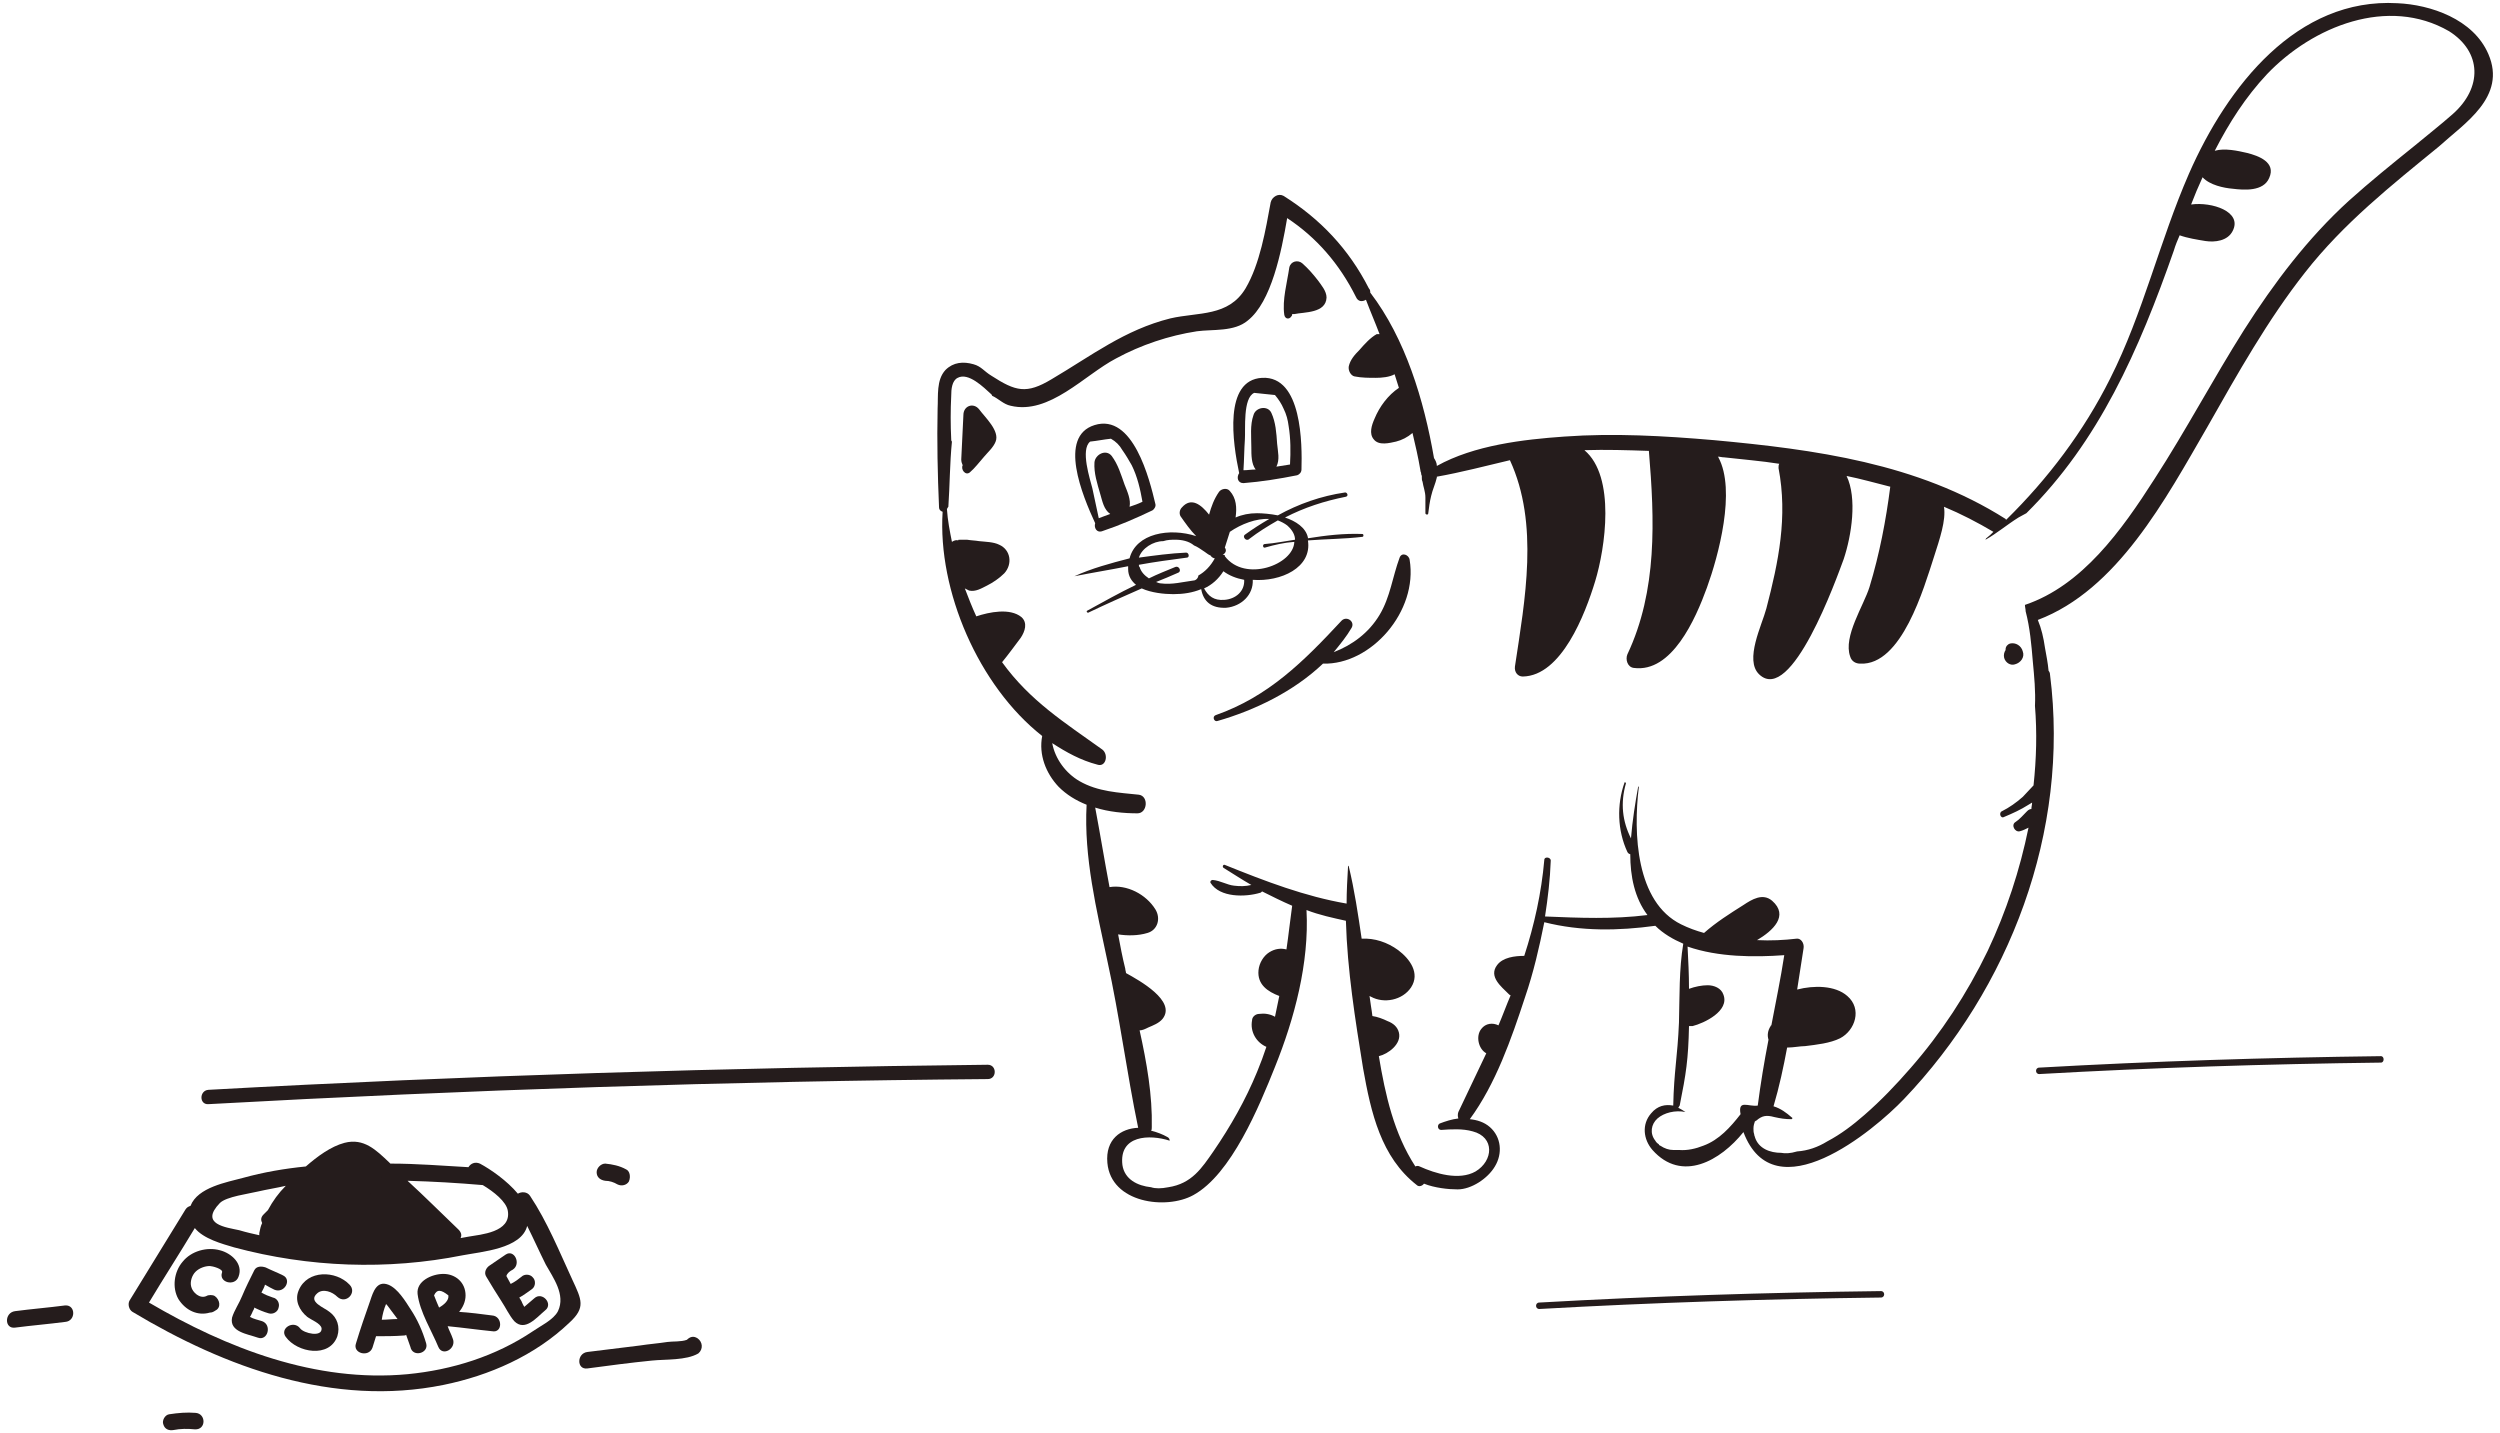 <svg width="342" height="196" viewBox="0 0 342 196" fill="none" xmlns="http://www.w3.org/2000/svg">
<path d="M78.291 175.054C76.527 171.233 74.861 167.117 72.51 163.59C72.118 163.002 71.334 163.002 70.844 163.296C69.374 161.532 67.12 159.964 65.651 159.18C64.965 158.886 64.377 159.18 64.083 159.67C60.555 159.474 57.028 159.18 53.402 159.18C53.304 159.082 53.304 159.082 53.206 158.984C51.442 157.319 49.777 155.653 47.131 156.339C45.269 156.829 43.407 158.2 41.84 159.572C38.9 159.866 36.058 160.356 33.217 161.14C31.061 161.728 27.043 162.414 26.064 164.962C25.77 165.06 25.574 165.158 25.378 165.452L17.735 177.896C17.441 178.386 17.637 179.17 18.127 179.464C30.865 187.107 45.661 192.496 60.653 189.459C66.924 188.185 73.196 185.441 77.899 180.934C80.153 178.876 79.565 177.798 78.291 175.054ZM66.043 162.12C67.512 163.002 69.276 164.374 69.472 165.648C69.962 168.587 65.749 168.881 64.083 169.175C63.691 169.273 63.397 169.273 63.005 169.371C63.201 168.979 63.103 168.587 62.711 168.195C60.359 165.942 58.105 163.688 55.754 161.532C59.281 161.63 62.613 161.826 66.043 162.12ZM38.41 167.215C38.508 167.215 38.508 167.215 38.41 167.215C38.9 166.823 39.488 166.431 39.978 166.039C39.782 166.235 39.684 166.529 39.488 166.725C39.39 166.921 39.292 167.117 39.292 167.313C39.096 167.313 38.9 167.215 38.704 167.215C38.606 167.215 38.508 167.215 38.41 167.215ZM49.777 162.512C49.385 162.806 48.993 163.198 48.699 163.492C49.287 162.806 49.777 162.12 50.364 161.336C50.56 161.336 50.756 161.336 50.854 161.336C50.462 161.826 50.071 162.12 49.777 162.512ZM37.626 169.273C37.724 169.273 37.92 169.371 38.116 169.469C38.606 169.567 39.096 169.665 39.586 169.861C38.9 169.763 38.214 169.665 37.528 169.469C37.626 169.371 37.626 169.371 37.626 169.273ZM59.673 169.665C59.967 169.371 60.065 169.077 60.065 168.685C60.457 169.077 60.751 169.371 61.143 169.763C60.457 169.861 59.869 169.959 59.183 170.057C59.281 169.861 59.477 169.763 59.673 169.665ZM30.081 164.57C30.963 163.688 34.099 163.296 35.274 163.002C36.548 162.708 37.822 162.512 39.096 162.218C38.116 163.198 37.332 164.276 36.646 165.55C36.45 165.746 36.254 165.941 36.058 166.137C35.666 166.529 35.666 166.921 35.862 167.313C35.666 167.705 35.568 168.195 35.47 168.685C35.47 168.783 35.47 168.881 35.47 168.979C34.588 168.783 33.707 168.587 32.727 168.293C30.963 167.901 27.239 167.509 30.081 164.57ZM76.331 179.366C75.743 180.542 73.882 181.424 72.902 182.109C67.806 185.539 61.829 187.401 55.754 187.989C43.211 189.165 31.061 184.461 20.38 178.19C22.438 174.76 24.594 171.429 26.651 167.999C27.827 169.469 30.375 170.155 32.041 170.645C42.231 173.389 53.01 173.781 63.299 171.723C65.847 171.233 71.334 170.841 72.118 167.705C73 169.469 73.784 171.233 74.665 172.997C75.645 174.76 77.409 177.112 76.331 179.366Z" fill="#251C1C"/>
<path d="M30.081 171.036C28.317 170.546 26.161 171.134 24.985 172.604C23.809 173.976 23.515 176.132 24.397 177.7C25.377 179.267 27.043 180.051 28.709 179.561C29.003 179.561 29.199 179.463 29.493 179.267C30.277 178.875 30.081 177.798 29.395 177.308C29.101 177.112 28.513 177.112 28.219 177.308C27.337 177.7 26.357 176.818 26.161 176.034C25.965 175.348 26.259 174.466 26.749 173.976C27.239 173.486 28.023 173.192 28.709 173.192C29.003 173.192 30.57 173.584 30.375 174.074C29.885 175.446 32.138 176.034 32.628 174.662C33.314 172.898 31.648 171.428 30.081 171.036Z" fill="#251C1C"/>
<path d="M37.526 176.427C38.898 177.014 39.976 175.055 38.702 174.467C37.918 174.075 37.134 173.781 36.35 173.389C35.763 173.193 35.077 173.193 34.783 173.781C34.195 174.957 33.607 176.133 33.117 177.308C32.725 178.288 32.039 179.268 31.745 180.248C31.353 182.208 33.901 182.502 35.273 182.992C36.645 183.482 37.232 181.228 35.861 180.738C35.273 180.542 34.685 180.444 34.195 180.15C34.391 179.856 34.587 179.366 34.587 179.366C34.685 179.17 34.783 179.072 34.783 178.876C35.371 179.17 36.057 179.464 36.742 179.66C37.33 179.856 38.016 179.464 38.114 178.876C38.31 178.288 37.918 177.602 37.33 177.504C36.742 177.308 36.252 177.112 35.763 176.819C35.959 176.427 36.154 176.133 36.252 175.741C36.742 176.035 37.134 176.231 37.526 176.427Z" fill="#251C1C"/>
<path d="M70.157 173.682C71.333 172.899 70.353 170.841 69.177 171.625C68.491 172.115 67.707 172.605 67.021 173.094C66.531 173.388 66.139 174.074 66.531 174.662C67.217 175.838 67.903 176.916 68.589 177.994C69.177 178.876 69.667 179.954 70.353 180.738C71.823 182.207 73.391 180.248 74.566 179.268C75.742 178.386 74.174 176.622 73.097 177.602C72.607 177.994 72.215 178.386 71.725 178.778C71.529 178.484 71.333 177.994 71.333 177.994C71.235 177.798 71.137 177.7 71.039 177.504C71.627 177.21 72.215 176.72 72.802 176.328C73.293 175.936 73.293 175.152 72.9 174.76C72.509 174.27 71.725 174.27 71.333 174.662C70.843 175.054 70.451 175.348 69.863 175.642C69.667 175.25 69.471 174.956 69.275 174.564C69.373 174.172 69.765 173.878 70.157 173.682Z" fill="#251C1C"/>
<path d="M47.816 175.74C45.954 173.78 42.034 173.682 40.859 176.524C40.271 177.896 40.956 179.268 42.034 180.15C42.524 180.542 43.896 181.031 43.994 181.717C44.092 182.991 41.544 182.403 41.054 181.717C40.173 180.542 38.213 181.717 39.095 182.893C40.663 185.049 45.072 185.833 46.15 182.795C46.542 181.521 46.15 180.248 45.072 179.464C44.386 178.876 42.034 178.092 43.406 176.916C44.19 176.23 45.464 176.72 46.15 177.406C47.326 178.484 48.894 176.818 47.816 175.74Z" fill="#251C1C"/>
<path d="M58.301 183.775C57.811 182.109 57.125 180.541 56.145 179.071C55.459 177.994 54.381 176.23 53.107 175.74C51.539 175.152 51.05 176.72 50.658 177.896C49.972 179.855 49.286 181.815 48.698 183.775C48.208 185.147 50.462 185.735 50.952 184.363L51.442 182.795C52.715 182.795 53.989 182.795 55.263 182.697C55.361 182.697 55.459 182.697 55.557 182.599C55.753 183.187 55.949 183.677 56.145 184.265C56.439 185.735 58.693 185.147 58.301 183.775ZM52.813 178.386C53.107 178.68 53.401 179.169 53.499 179.267C53.793 179.659 54.087 180.051 54.381 180.443C53.695 180.443 52.911 180.541 52.225 180.541C52.323 179.855 52.519 179.071 52.813 178.386Z" fill="#251C1C"/>
<path d="M67.316 179.954C65.846 179.758 64.278 179.562 62.808 179.464C63.298 178.876 63.69 178.092 63.69 177.21C63.69 175.447 62.318 174.271 60.653 174.271C59.085 174.271 56.929 175.251 57.125 177.014C57.419 179.464 59.085 182.11 59.967 184.265C60.555 185.637 62.514 184.461 61.926 183.09C61.73 182.502 61.437 182.012 61.24 181.424C63.298 181.62 65.356 181.914 67.316 182.11C68.786 182.404 68.786 180.052 67.316 179.954ZM61.339 177.21C61.437 177.896 60.751 178.484 60.065 178.876C59.967 178.68 59.869 178.386 59.771 178.19C59.673 177.896 59.477 177.504 59.379 177.21C59.771 176.328 60.359 176.426 61.339 177.21Z" fill="#251C1C"/>
<path d="M95.438 183.089C94.85 182.697 94.361 182.893 93.969 183.285C93.185 183.579 92.009 183.481 91.323 183.579C90.049 183.775 88.775 183.873 87.501 184.069C85.15 184.363 82.7 184.657 80.348 184.951C78.878 185.147 78.878 187.4 80.348 187.204C83.288 186.812 86.228 186.42 89.167 186.127C91.029 185.931 93.871 186.127 95.536 185.147C96.222 184.559 96.124 183.579 95.438 183.089Z" fill="#251C1C"/>
<path d="M8.916 178.582C6.662 178.876 4.31 179.072 2.056 179.366C0.587 179.562 0.587 181.815 2.056 181.619C4.31 181.326 6.662 181.13 8.916 180.836C10.385 180.738 10.385 178.484 8.916 178.582Z" fill="#251C1C"/>
<path d="M26.749 193.28C25.573 193.182 24.397 193.28 23.123 193.476C22.535 193.574 22.144 194.358 22.34 194.848C22.535 195.534 23.123 195.73 23.711 195.632C24.691 195.436 25.671 195.436 26.651 195.534C28.219 195.632 28.219 193.378 26.749 193.28Z" fill="#251C1C"/>
<path d="M85.639 159.964C84.757 159.474 83.777 159.278 82.797 159.18C82.209 159.18 81.621 159.768 81.621 160.356C81.621 161.042 82.111 161.434 82.797 161.532C83.385 161.532 83.973 161.728 84.463 162.022C85.051 162.316 85.737 162.12 86.031 161.63C86.325 160.944 86.129 160.16 85.639 159.964Z" fill="#251C1C"/>
<path d="M50.755 159.964C49.285 160.454 48.109 161.336 47.227 162.61C46.737 163.198 47.129 163.884 47.717 164.177C47.717 164.373 47.619 164.569 47.619 164.765C47.521 165.353 48.207 165.941 48.795 165.941C49.481 165.941 49.873 165.451 49.971 164.765C50.069 164.177 50.363 163.59 50.755 163.1C50.951 162.806 51.049 162.512 51.049 162.316C51.147 162.218 51.245 162.218 51.441 162.12C52.715 161.63 52.127 159.474 50.755 159.964Z" fill="#251C1C"/>
<path d="M61.827 168.979C61.337 167.901 61.043 167.803 59.965 167.411C59.28 167.117 58.692 167.705 58.594 168.391C52.322 168.293 46.247 169.469 39.976 168.881C39.976 168.783 39.976 168.783 39.976 168.685C40.368 168.391 40.662 167.999 41.054 167.411C41.25 167.117 41.25 166.823 41.152 166.529C41.642 166.039 42.23 165.745 42.916 165.451C44.288 164.864 43.112 162.904 41.74 163.492C39.78 164.374 38.604 165.451 37.624 167.313C37.526 167.411 37.428 167.607 37.428 167.705C37.428 167.705 37.428 167.705 37.428 167.803V167.901C37.428 167.901 37.428 167.901 37.428 167.999C37.428 168.097 37.428 168.195 37.428 168.195C37.428 168.391 37.428 168.685 37.526 168.881C37.428 168.979 37.33 169.077 37.232 169.273C36.84 169.861 37.232 170.841 37.918 170.939C45.365 172.017 52.519 170.351 59.965 170.743C60.456 171.233 61.141 171.135 61.631 170.743C61.827 170.449 62.121 169.567 61.827 168.979Z" fill="#251C1C"/>
<path d="M135.124 145.658C99.555 146.05 63.985 147.128 28.514 149.088C27.24 149.186 27.24 151.146 28.514 151.048C63.985 149.088 99.555 147.912 135.124 147.618C136.398 147.618 136.398 145.658 135.124 145.658Z" fill="#251C1C"/>
<path d="M325.711 144.482C310.131 144.678 294.551 145.168 278.97 146.05C278.383 146.05 278.383 146.932 278.97 146.932C294.551 146.05 310.131 145.56 325.711 145.364C326.201 145.364 326.201 144.482 325.711 144.482Z" fill="#251C1C"/>
<path d="M257.314 176.621C241.734 176.817 226.154 177.307 210.574 178.189C209.986 178.189 209.986 179.071 210.574 179.071C226.154 178.189 241.734 177.699 257.314 177.503C257.902 177.503 257.902 176.621 257.314 176.621Z" fill="#251C1C"/>
<path d="M340.409 7.397C338.351 2.596 332.472 0.636 327.965 0.44C314.246 -0.344 304.741 11.709 299.45 23.761C295.433 32.972 293.179 42.869 288.671 51.786C285.046 59.037 280.146 65.504 274.463 71.089C274.463 71.089 274.365 71.089 274.365 70.991C262.313 63.348 248.202 61.486 234.484 60.213C227.625 59.625 220.766 59.233 214.005 59.723C208.419 60.115 201.658 60.898 196.563 63.74C196.563 63.348 196.367 62.956 196.171 62.662C194.799 54.725 192.251 46.298 187.45 40.027C187.45 39.831 187.45 39.635 187.254 39.439C184.51 34.05 180.591 29.934 175.594 26.799C174.908 26.407 174.026 26.897 173.83 27.681C173.144 31.404 172.36 36.108 170.4 39.439C168.049 43.359 163.933 42.673 160.112 43.555C153.84 45.123 149.333 48.65 143.846 51.884C140.416 53.941 138.946 53.55 135.615 51.394C134.635 50.806 134.243 50.12 133.165 49.826C131.793 49.434 130.421 49.532 129.343 50.61C128.07 51.982 128.363 54.137 128.265 55.901C128.168 60.409 128.265 64.916 128.461 69.424C128.461 69.717 128.657 69.913 128.951 70.011C128.265 80.79 133.851 93.822 142.572 100.682C142.082 103.229 143.062 105.777 144.825 107.639C145.903 108.717 147.177 109.5 148.647 110.088C148.255 117.242 150.019 124.493 151.489 131.45C153.154 138.995 154.134 146.736 155.702 154.281C153.35 154.379 151.195 155.849 151.489 159.082C151.979 164.57 159.524 165.549 163.247 163.492C168.44 160.65 172.262 151.341 174.418 145.952C177.063 139.387 179.121 131.744 178.729 124.493C180.493 125.179 182.355 125.57 184.119 125.962C184.314 132.724 185.392 139.485 186.47 146.148C187.548 152.223 188.92 158.298 193.819 162.12C194.113 162.414 194.603 162.218 194.799 161.924C196.269 162.512 198.131 162.708 199.405 162.708C201.266 162.708 203.52 161.238 204.5 159.572C205.578 157.808 205.382 155.555 203.814 154.183C203.03 153.497 202.05 153.203 201.07 153.105C204.598 148.304 206.754 142.13 208.615 136.447C209.791 133.018 210.575 129.588 211.261 126.158C216.258 127.432 221.452 127.334 226.449 126.648C227.527 127.726 228.899 128.51 230.271 129.098C229.683 132.626 229.781 136.251 229.683 139.877C229.487 144.58 228.997 146.54 228.899 151.243C227.821 151.047 226.743 151.243 225.861 152.321C224.587 153.791 224.783 155.849 226.057 157.318C230.075 161.826 235.366 158.788 238.502 154.869C242.715 166.039 256.335 154.673 260.451 150.361C274.855 135.271 283.184 113.812 280.44 92.255C280.44 92.059 280.342 91.863 280.245 91.765C280.147 90.687 279.951 89.707 279.755 88.629C279.559 87.257 279.265 85.983 278.775 84.808C289.651 80.692 296.216 68.346 301.998 58.351C306.113 51.1 310.229 43.751 315.324 37.283C320.615 30.522 327.181 25.329 333.648 20.038C337.077 16.902 342.957 13.277 340.409 7.397ZM238.11 152.419C236.738 154.183 235.17 155.947 233.014 156.731C232.035 157.123 230.859 157.416 229.683 157.318C229.389 157.318 229.193 157.318 228.899 157.318C228.311 157.318 227.723 157.123 227.135 156.731C227.037 156.731 227.037 156.633 226.939 156.633C226.939 156.633 226.939 156.633 226.939 156.535C226.743 156.437 226.547 156.241 226.449 156.045C225.665 155.065 225.861 153.791 226.743 153.007C227.625 152.223 229.193 151.831 230.565 152.125C230.271 151.929 229.977 151.733 229.585 151.537C229.683 151.439 229.683 151.341 229.781 151.243C230.663 146.834 230.957 144.972 231.055 140.367C231.251 140.367 231.349 140.367 231.545 140.367C233.112 139.975 236.64 138.309 235.758 136.055C235.464 135.173 234.484 134.781 233.602 134.781C232.818 134.781 231.839 134.977 231.055 135.271C231.055 133.311 230.957 131.352 230.859 129.49C235.072 130.96 240.07 130.96 244.087 130.666C243.597 133.899 242.911 137.133 242.323 140.269C242.323 140.269 242.225 140.269 242.225 140.367C241.833 140.955 241.735 141.64 241.931 142.228C241.343 145.266 240.853 148.206 240.461 151.243C239.188 151.439 237.718 150.361 238.11 152.419ZM335.51 15.628C333.844 17.098 332.08 18.47 330.316 19.94C327.279 22.389 324.241 24.839 321.301 27.485C315.716 32.58 311.111 38.655 306.995 45.123C302.782 51.786 299.058 58.841 294.747 65.504C290.239 72.559 284.85 80.104 277.011 82.75C277.011 83.044 277.109 83.338 277.109 83.632C277.697 85.885 277.893 88.139 278.089 90.491C278.285 92.549 278.481 94.606 278.383 96.566C278.677 100.192 278.579 103.817 278.187 107.443C277.697 107.933 277.207 108.521 276.717 109.011C275.835 109.794 274.855 110.48 273.875 110.97C273.385 111.166 273.679 112.048 274.169 111.754C275.345 111.264 276.423 110.774 277.501 110.088C277.697 109.99 277.795 109.892 277.991 109.794C277.991 110.088 277.893 110.382 277.893 110.676C277.697 110.676 277.501 110.774 277.305 110.97C276.717 111.558 276.325 112.048 275.737 112.44C275.051 112.832 275.639 113.91 276.325 113.714C276.717 113.616 277.109 113.42 277.501 113.224C276.325 119.005 274.463 124.689 271.916 130.078C269.074 135.957 265.546 141.346 261.333 146.148C259.373 148.402 257.315 150.557 255.062 152.517C253.494 153.889 251.828 155.163 249.966 156.143C248.692 156.927 247.321 157.416 245.851 157.514C244.871 157.808 244.185 157.808 243.695 157.71C242.127 157.71 240.559 157.123 240.07 155.555C240.07 155.457 239.972 155.359 239.972 155.163C239.874 154.869 239.874 154.673 239.874 154.379C239.874 153.987 239.972 153.693 240.07 153.399C240.168 153.399 240.168 153.301 240.265 153.301C241.049 152.615 241.637 152.517 242.715 152.811C243.597 153.007 244.185 153.105 245.067 153.105C245.165 153.105 245.263 152.909 245.165 152.909C244.381 152.223 243.597 151.635 242.617 151.341C243.401 148.696 243.989 145.952 244.479 143.306C245.361 143.306 246.243 143.11 246.929 143.11C248.496 142.914 250.358 142.718 251.73 142.032C253.788 140.955 254.768 138.015 252.71 136.251C251.044 134.781 248.105 134.781 245.851 135.369C246.145 133.507 246.439 131.548 246.733 129.686C246.831 129 246.341 128.314 245.753 128.412C244.087 128.608 242.225 128.706 240.363 128.608C242.519 127.334 244.773 125.276 242.421 123.219C241.147 122.141 239.678 123.023 238.502 123.807C236.64 124.983 234.778 126.158 233.112 127.628C232.035 127.334 230.957 126.942 229.977 126.452C223.804 123.415 223.412 114.008 224.196 107.639C224.196 107.639 224.098 107.541 224.098 107.639C223.706 109.794 223.314 112.244 223.118 114.694C221.942 112.342 221.648 109.892 222.432 107.149C222.432 107.051 222.236 106.953 222.236 107.051C221.158 110.088 221.256 113.616 222.628 116.556C222.726 116.752 222.922 116.85 223.02 116.85C223.02 119.887 223.608 122.827 225.371 125.179C220.668 125.766 216.063 125.57 211.359 125.374C211.751 122.827 212.045 120.377 212.143 117.731C212.143 117.242 211.261 117.144 211.261 117.633C210.869 122.141 209.889 126.55 208.517 130.764C207.244 130.764 205.578 130.96 204.794 132.038C203.618 133.605 205.382 134.977 206.362 135.957C206.46 136.055 206.558 136.153 206.656 136.153C206.068 137.525 205.578 138.897 204.99 140.269C204.206 139.877 203.226 139.975 202.638 140.759C201.854 141.738 202.246 143.502 203.324 144.09C202.05 146.736 200.776 149.479 199.503 152.125C199.405 152.419 199.405 152.713 199.503 153.007C198.621 153.105 197.739 153.399 196.955 153.693C196.563 153.889 196.661 154.575 197.151 154.575C198.523 154.477 200.091 154.379 201.462 154.771C204.5 155.555 204.304 158.788 201.854 160.258C199.601 161.532 196.367 160.552 194.211 159.572C194.015 159.474 193.819 159.474 193.623 159.572C190.684 155.065 189.508 149.773 188.626 144.482C189.9 144.188 191.762 142.816 191.37 141.249C191.174 140.465 190.586 139.975 189.802 139.681C189.214 139.387 188.43 139.093 187.744 138.995C187.646 138.113 187.45 137.133 187.352 136.251C187.45 136.251 187.45 136.349 187.548 136.349C189.312 137.329 191.86 136.839 193.035 135.075C194.309 133.116 192.839 131.156 191.272 129.98C189.802 128.902 188.038 128.314 186.274 128.412C185.784 125.081 185.294 121.749 184.51 118.515C184.51 118.417 184.412 118.417 184.412 118.515C184.314 120.181 184.216 121.945 184.216 123.611C178.533 122.631 173.144 120.573 167.559 118.319C167.363 118.221 167.167 118.515 167.363 118.711C168.636 119.495 169.812 120.279 171.184 121.063C170.4 121.259 169.616 121.259 168.832 121.161C167.853 121.063 166.971 120.475 165.893 120.377C165.697 120.377 165.501 120.573 165.599 120.769C166.873 122.827 170.4 122.729 172.36 122.141C172.458 122.141 172.556 122.043 172.654 121.945C174.026 122.631 175.398 123.317 176.769 123.905C176.475 125.962 176.279 127.922 175.986 129.882C175.202 129.686 174.418 129.784 173.634 130.274C172.85 130.764 172.262 131.744 172.164 132.724C171.968 134.683 173.438 135.663 175.006 136.251C174.81 137.231 174.614 138.113 174.418 139.093C173.732 138.701 172.948 138.603 172.262 138.701C171.772 138.701 171.282 139.093 171.282 139.583C170.988 141.151 171.87 142.62 173.242 143.208C172.85 144.384 172.458 145.462 171.968 146.638C170.4 150.459 168.342 154.085 165.991 157.514C164.423 159.768 163.051 161.924 159.818 162.414C158.838 162.61 158.054 162.61 157.466 162.414C155.604 162.218 153.84 161.336 153.546 159.376C153.056 155.261 157.27 155.163 160.014 156.045C160.014 155.849 159.916 155.653 159.72 155.555C159.034 155.163 158.25 154.869 157.466 154.673C157.564 154.575 157.564 154.379 157.564 154.183C157.662 149.871 156.878 145.364 155.898 140.955C156.29 140.955 156.682 140.759 157.074 140.563C157.76 140.269 158.544 139.975 159.034 139.387C160.993 136.937 155.8 134.095 154.036 133.116C154.036 132.92 153.938 132.724 153.938 132.528C153.546 130.96 153.252 129.392 152.958 127.824C154.232 128.02 155.702 128.02 156.976 127.628C158.348 127.236 158.838 125.668 158.054 124.395C156.78 122.337 154.134 120.965 151.783 121.357C151.097 117.731 150.509 114.106 149.823 110.48C151.685 111.068 153.742 111.264 155.604 111.264C156.976 111.264 157.172 108.913 155.8 108.717C153.056 108.423 150.215 108.325 147.667 106.855C145.805 105.777 144.335 103.817 143.944 101.661C145.903 102.935 147.863 104.013 150.117 104.601C151.293 104.993 151.685 103.229 150.803 102.543C145.609 98.82 140.906 95.88 137.084 90.589C137.966 89.511 138.75 88.433 139.632 87.257C140.22 86.375 140.612 85.2 139.73 84.416C138.162 83.142 135.321 83.73 133.557 84.318C132.969 83.044 132.479 81.77 131.989 80.496C132.185 80.594 132.381 80.692 132.577 80.79C133.459 80.986 134.243 80.496 135.027 80.104C135.811 79.712 136.692 79.124 137.378 78.438C138.554 77.165 138.26 75.205 136.692 74.519C135.909 74.127 134.831 74.127 133.949 74.029C133.361 73.931 132.871 73.931 132.283 73.833C131.989 73.833 131.793 73.833 131.499 73.833C131.107 73.833 131.009 73.833 131.107 73.931C130.813 73.833 130.519 73.931 130.225 74.127C129.931 72.657 129.637 71.187 129.539 69.619C129.637 69.522 129.637 69.424 129.735 69.326C129.931 66.484 129.931 63.348 130.225 60.409C130.127 60.311 130.127 60.213 130.127 60.115C130.029 58.155 130.029 56.097 130.127 54.137C130.127 53.255 130.225 52.08 131.009 51.688C132.479 50.904 134.537 52.962 135.615 53.941C135.713 54.039 135.713 54.137 135.713 54.137C136.594 54.529 137.28 55.313 138.26 55.509C143.552 56.783 148.353 51.296 152.664 49.042C156.094 47.18 159.916 45.906 163.737 45.319C165.893 45.025 168.832 45.416 170.694 43.849C173.928 41.301 175.3 34.442 176.084 29.836C180.101 32.482 183.237 36.108 185.49 40.615C185.784 41.301 186.372 41.301 186.862 41.007C187.45 42.575 188.136 44.143 188.724 45.71C188.626 45.71 188.43 45.71 188.332 45.71C187.45 46.2 186.666 47.082 185.98 47.866C185.294 48.552 184.706 49.238 184.51 50.12C184.412 50.708 184.804 51.394 185.294 51.492C186.274 51.688 187.254 51.688 188.234 51.688C189.018 51.688 190.096 51.59 190.782 51.198C190.978 51.786 191.174 52.472 191.37 53.059C189.9 54.039 188.724 55.607 188.038 57.273C187.646 58.155 187.254 59.331 187.94 60.115C188.626 60.996 190.096 60.605 190.978 60.409C191.762 60.213 192.545 59.821 193.231 59.233C193.623 60.898 194.015 62.564 194.309 64.328C194.309 64.524 194.407 64.622 194.407 64.72C194.407 64.818 194.407 64.916 194.505 65.112C194.505 65.21 194.505 65.21 194.505 65.308C194.505 65.504 194.505 65.7 194.603 65.896C194.701 66.582 194.995 67.268 194.995 68.052C194.995 68.738 194.995 69.522 194.995 70.207C194.995 70.403 195.387 70.501 195.387 70.207C195.485 69.424 195.583 68.64 195.779 67.856C195.975 66.974 196.367 66.19 196.563 65.308V65.21C199.895 64.622 203.226 63.74 206.558 62.956C210.575 71.677 208.615 82.064 207.244 91.177C207.146 91.961 207.636 92.549 208.321 92.549C213.613 92.451 216.846 84.024 218.218 79.516C219.59 75.009 221.06 65.21 216.748 61.584C219.688 61.486 222.628 61.584 225.567 61.682C226.351 71.089 226.743 80.79 222.628 89.511C222.334 90.197 222.628 91.275 223.51 91.373C228.703 92.059 231.937 84.71 233.504 80.398C235.072 76.087 237.522 67.072 235.072 62.564C235.072 62.564 235.072 62.466 234.974 62.466C235.268 62.466 235.562 62.564 235.856 62.564C238.404 62.858 240.951 63.054 243.401 63.446C243.303 63.642 243.303 63.74 243.303 64.034C244.577 70.697 243.303 76.871 241.637 83.24C241.049 85.493 238.6 90.295 240.657 92.255C245.067 96.468 251.24 79.124 252.22 76.479C253.298 73.245 254.082 68.15 252.612 65.112C254.572 65.504 256.629 66.092 258.589 66.582C258.001 71.187 257.119 75.793 255.748 80.3C254.964 82.848 252.122 87.061 253.102 89.805C253.298 90.491 253.886 90.785 254.474 90.785C260.157 91.079 263.195 80.398 264.566 76.185C265.35 73.735 266.232 71.187 265.938 69.326C268.29 70.305 270.544 71.481 272.699 72.755C272.405 73.049 272.112 73.343 271.72 73.637C271.622 73.735 271.622 73.833 271.622 73.833C273.189 72.951 274.561 71.775 276.129 70.795C276.521 70.599 276.815 70.403 277.207 70.207C287.104 60.409 292.591 47.964 297.392 34.246C297.588 33.56 297.882 32.874 298.176 32.188C299.254 32.58 300.528 32.776 301.704 32.972C302.978 33.168 304.741 32.972 305.427 31.6C306.799 28.954 302.586 27.583 299.744 27.975C300.234 26.701 300.724 25.525 301.312 24.251C302.292 25.329 304.251 25.721 305.427 25.819C306.995 26.015 309.641 26.211 310.425 24.349C311.405 22.193 308.955 21.311 307.387 20.919C306.113 20.626 304.349 20.234 302.978 20.626C304.937 16.804 307.191 13.277 310.131 10.141C316.402 3.576 326.691 -0.54 335.02 4.262C339.527 7.103 339.625 12.003 335.51 15.628Z" fill="#251C1C"/>
<path d="M180.296 38.361C179.61 37.48 178.924 36.696 178.14 36.01C177.552 35.52 176.572 35.716 176.376 36.598C176.082 38.655 175.396 41.007 175.69 43.065C175.788 43.653 176.376 43.751 176.67 43.261C176.768 43.163 176.768 43.065 176.768 42.967C176.866 42.967 176.964 42.967 177.062 42.967C178.434 42.673 181.373 42.869 181.471 40.713C181.471 39.831 180.785 39.047 180.296 38.361Z" fill="#251C1C"/>
<path d="M133.948 55.998C133.165 55.019 131.793 55.508 131.793 56.782C131.695 58.84 131.597 60.8 131.499 62.858C131.499 63.152 131.597 63.446 131.695 63.642C131.401 64.23 132.087 65.111 132.675 64.621C133.361 64.034 133.948 63.25 134.634 62.466C135.124 61.878 135.908 61.192 136.202 60.408C136.79 58.938 134.732 57.076 133.948 55.998Z" fill="#251C1C"/>
<path d="M192.838 76.576C192.74 75.891 191.761 75.499 191.467 76.282C190.487 78.928 190.193 81.672 188.723 84.121C187.253 86.571 184.999 88.237 182.452 89.217C183.334 88.139 184.216 87.061 184.901 85.885C185.391 85.003 184.216 84.219 183.53 84.905C178.336 90.491 173.535 95.292 166.284 97.84C165.794 98.036 166.088 98.82 166.578 98.624C171.673 97.154 176.964 94.606 180.982 90.785C187.547 90.981 194.014 83.632 192.838 76.576Z" fill="#251C1C"/>
<path d="M276.717 89.118C276.521 88.335 275.737 87.845 274.953 88.041C274.659 88.139 274.365 88.433 274.365 88.825V88.922C274.169 89.216 274.071 89.609 274.169 90C274.365 90.686 275.051 91.078 275.639 90.882C276.423 90.686 277.011 89.902 276.717 89.118Z" fill="#251C1C"/>
<path d="M146.98 78.831C149.43 78.341 151.879 77.949 154.329 77.459C154.329 77.557 154.329 77.753 154.329 77.851C154.329 78.831 154.819 79.516 155.407 80.006C153.153 81.084 150.899 82.358 148.744 83.534C148.548 83.632 148.744 83.828 148.842 83.828C151.291 82.652 153.741 81.574 156.191 80.496C157.465 81.084 159.228 81.28 160.502 81.28C161.874 81.28 163.148 81.084 164.324 80.594C164.618 82.26 165.695 83.24 167.753 83.142C169.811 82.946 171.477 81.378 171.379 79.32C175.2 79.615 179.512 77.655 178.924 73.931C181.374 73.735 183.921 73.735 186.371 73.441C186.567 73.441 186.567 73.049 186.371 73.049C183.823 72.951 181.374 73.245 178.924 73.637V73.539C178.63 72.167 177.258 71.285 175.788 70.796C178.434 69.424 181.178 68.542 184.117 67.954C184.509 67.856 184.313 67.366 184.019 67.366C180.688 67.856 177.65 68.934 174.808 70.502C173.828 70.306 172.751 70.208 171.967 70.208C170.889 70.208 169.909 70.404 169.027 70.796C169.223 69.424 169.125 68.15 168.243 67.17C167.851 66.68 167.067 66.876 166.773 67.268C166.087 68.248 165.695 69.326 165.402 70.404C164.324 69.032 162.952 67.954 161.678 69.424C161.384 69.718 161.286 70.208 161.482 70.6C162.168 71.579 162.854 72.559 163.638 73.343C160.012 72.167 155.407 72.951 154.525 76.381C151.879 77.067 149.332 77.753 146.98 78.831C146.882 78.831 146.98 78.831 146.98 78.831ZM167.263 75.891C167.655 75.695 167.851 75.303 167.557 74.911C167.753 74.225 168.047 73.441 168.243 72.755C169.811 71.677 171.869 70.894 173.632 70.992C172.457 71.677 171.379 72.363 170.301 73.147C169.909 73.441 170.497 74.127 170.889 73.735C172.163 72.755 173.437 71.971 174.808 71.188C175.298 71.383 175.69 71.579 176.082 71.873C176.866 72.559 177.16 73.245 177.16 73.833C175.788 74.029 174.416 74.323 173.045 74.421C172.653 74.421 172.751 75.009 173.045 74.911C174.416 74.519 175.69 74.225 177.062 74.127C176.964 77.263 170.301 79.713 167.557 76.087C167.655 75.989 167.459 75.891 167.263 75.891ZM167.361 78.145C168.145 78.733 169.125 79.124 170.203 79.32C170.301 80.888 169.027 81.966 167.459 82.064C166.087 82.162 165.304 81.574 164.716 80.496C165.793 80.006 166.675 79.222 167.361 78.145ZM155.799 77.263C157.954 76.871 160.11 76.577 162.364 76.283C162.756 76.283 162.658 75.597 162.266 75.597C160.11 75.695 157.954 75.989 155.799 76.283C156.191 75.009 157.758 74.029 159.13 74.029C159.718 73.833 160.306 73.833 160.796 73.833C161.678 73.833 162.658 74.029 163.344 74.617C163.834 74.813 164.226 75.107 164.814 75.499C165.108 75.695 165.304 75.891 165.598 75.989C165.695 76.185 165.989 76.381 166.185 76.381C165.598 77.459 164.814 78.243 163.932 78.733C163.932 79.026 163.638 79.418 163.246 79.418C161.776 79.615 160.306 80.006 158.836 79.81C158.64 79.81 158.346 79.713 158.15 79.615C159.13 79.222 160.11 78.831 161.188 78.341C161.678 78.145 161.286 77.361 160.796 77.557C159.62 78.047 158.346 78.537 157.171 79.124C156.583 78.733 156.093 78.243 155.897 77.557C155.799 77.557 155.799 77.361 155.799 77.263Z" fill="#251C1C"/>
<path d="M150.801 72.657C153.153 71.873 155.407 70.893 157.66 69.815C157.954 69.619 158.15 69.228 158.052 68.933C157.268 65.602 155.015 56.489 149.723 58.155C144.726 59.723 148.058 67.758 149.821 71.579C149.625 72.167 150.017 72.951 150.801 72.657ZM149.135 60.409C150.115 60.311 150.997 60.115 151.977 60.017C152.663 60.409 153.153 60.898 153.545 61.584C154.035 62.27 154.427 62.956 154.819 63.642C155.603 65.21 155.995 66.974 156.289 68.64C155.701 68.933 155.113 69.129 154.525 69.326C154.721 68.346 154.231 67.268 153.839 66.288C153.349 64.916 152.957 63.544 152.075 62.368C151.291 61.389 149.821 62.172 149.723 63.25C149.625 64.72 150.115 66.19 150.507 67.562C150.801 68.542 150.997 69.717 151.879 70.305C151.389 70.501 150.801 70.697 150.311 70.893C150.017 69.521 149.723 68.15 149.429 66.778C149.135 65.602 147.764 61.486 149.135 60.409Z" fill="#251C1C"/>
<path d="M170.105 66.092C172.555 65.896 175.005 65.504 177.454 65.014C177.748 64.916 178.042 64.622 178.042 64.23C178.14 60.8 178.14 51.394 172.653 51.688C167.362 51.981 168.635 60.604 169.517 64.72C169.125 65.308 169.321 66.092 170.105 66.092ZM170.301 60.114C170.399 58.743 170.007 54.431 171.575 53.745C172.555 53.843 173.437 53.941 174.417 54.039C174.907 54.627 175.299 55.215 175.593 55.901C175.985 56.685 176.181 57.469 176.279 58.253C176.572 60.017 176.572 61.78 176.474 63.544C175.887 63.642 175.201 63.74 174.613 63.838C175.103 62.858 174.809 61.78 174.711 60.702C174.613 59.233 174.515 57.763 173.927 56.489C173.437 55.411 171.771 55.705 171.477 56.783C170.987 58.155 171.183 59.722 171.183 61.192C171.183 62.27 171.183 63.446 171.771 64.23C171.183 64.23 170.693 64.328 170.105 64.328C170.203 62.858 170.203 61.486 170.301 60.114Z" fill="#251C1C"/>
</svg>
